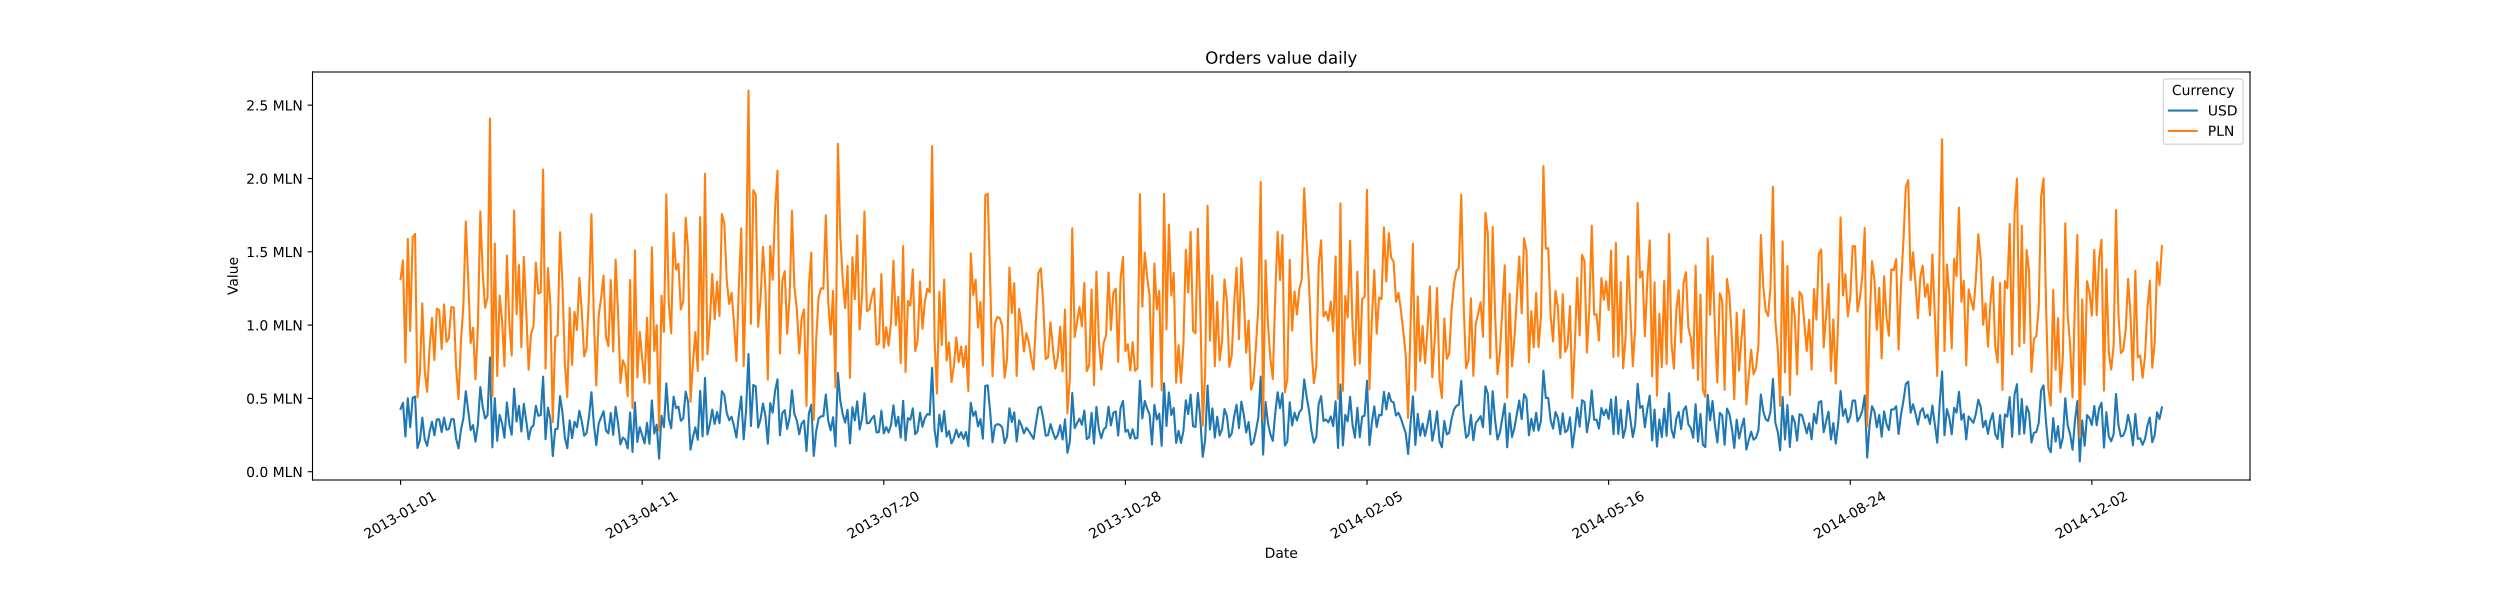 <?xml version="1.0" encoding="utf-8" standalone="no"?>
<!DOCTYPE svg PUBLIC "-//W3C//DTD SVG 1.1//EN"
  "http://www.w3.org/Graphics/SVG/1.1/DTD/svg11.dtd">
<!-- Created with matplotlib (https://matplotlib.org/) -->
<svg height="432pt" version="1.1" viewBox="0 0 1800 432" width="1800pt" xmlns="http://www.w3.org/2000/svg" xmlns:xlink="http://www.w3.org/1999/xlink">
 <defs>
  <style type="text/css">*{stroke-linecap:butt;stroke-linejoin:round;}</style>
 </defs>
 <g id="figure_1">
  <g id="patch_1">
   <path d="M 0 432 
L 1800 432 
L 1800 0 
L 0 0 
z
" style="fill:#ffffff;"/>
  </g>
  <g id="axes_1">
   <g id="patch_2">
    <path d="M 225 345.6 
L 1620 345.6 
L 1620 51.84 
L 225 51.84 
z
" style="fill:#ffffff;"/>
   </g>
   <g id="matplotlib.axis_1">
    <g id="xtick_1">
     <g id="line2d_1">
      <defs>
       <path d="M 0 0 
L 0 3.5 
" id="m20ec6c3c19" style="stroke:#000000;stroke-width:0.8;"/>
      </defs>
      <g>
       <use style="stroke:#000000;stroke-width:0.8;" x="288.409" xlink:href="#m20ec6c3c19" y="345.6"/>
      </g>
     </g>
     <g id="text_1">
      <!-- 2013-01-01 -->
      <g transform="translate(264.624 388.238)rotate(-30)scale(0.1 -0.1)">
       <defs>
        <path d="M 19.188 8.297 
L 53.609 8.297 
L 53.609 0 
L 7.328 0 
L 7.328 8.297 
Q 12.938 14.109 22.625 23.891 
Q 32.328 33.688 34.812 36.531 
Q 39.547 41.844 41.422 45.531 
Q 43.312 49.219 43.312 52.781 
Q 43.312 58.594 39.234 62.25 
Q 35.156 65.922 28.609 65.922 
Q 23.969 65.922 18.812 64.312 
Q 13.672 62.703 7.812 59.422 
L 7.812 69.391 
Q 13.766 71.781 18.938 73 
Q 24.125 74.219 28.422 74.219 
Q 39.75 74.219 46.484 68.547 
Q 53.219 62.891 53.219 53.422 
Q 53.219 48.922 51.531 44.891 
Q 49.859 40.875 45.406 35.406 
Q 44.188 33.984 37.641 27.219 
Q 31.109 20.453 19.188 8.297 
z
" id="DejaVuSans-50"/>
        <path d="M 31.781 66.406 
Q 24.172 66.406 20.328 58.906 
Q 16.5 51.422 16.5 36.375 
Q 16.5 21.391 20.328 13.891 
Q 24.172 6.391 31.781 6.391 
Q 39.453 6.391 43.281 13.891 
Q 47.125 21.391 47.125 36.375 
Q 47.125 51.422 43.281 58.906 
Q 39.453 66.406 31.781 66.406 
z
M 31.781 74.219 
Q 44.047 74.219 50.516 64.516 
Q 56.984 54.828 56.984 36.375 
Q 56.984 17.969 50.516 8.266 
Q 44.047 -1.422 31.781 -1.422 
Q 19.531 -1.422 13.062 8.266 
Q 6.594 17.969 6.594 36.375 
Q 6.594 54.828 13.062 64.516 
Q 19.531 74.219 31.781 74.219 
z
" id="DejaVuSans-48"/>
        <path d="M 12.406 8.297 
L 28.516 8.297 
L 28.516 63.922 
L 10.984 60.406 
L 10.984 69.391 
L 28.422 72.906 
L 38.281 72.906 
L 38.281 8.297 
L 54.391 8.297 
L 54.391 0 
L 12.406 0 
z
" id="DejaVuSans-49"/>
        <path d="M 40.578 39.312 
Q 47.656 37.797 51.625 33 
Q 55.609 28.219 55.609 21.188 
Q 55.609 10.406 48.188 4.484 
Q 40.766 -1.422 27.094 -1.422 
Q 22.516 -1.422 17.656 -0.516 
Q 12.797 0.391 7.625 2.203 
L 7.625 11.719 
Q 11.719 9.328 16.594 8.109 
Q 21.484 6.891 26.812 6.891 
Q 36.078 6.891 40.938 10.547 
Q 45.797 14.203 45.797 21.188 
Q 45.797 27.641 41.281 31.266 
Q 36.766 34.906 28.719 34.906 
L 20.219 34.906 
L 20.219 43.016 
L 29.109 43.016 
Q 36.375 43.016 40.234 45.922 
Q 44.094 48.828 44.094 54.297 
Q 44.094 59.906 40.109 62.906 
Q 36.141 65.922 28.719 65.922 
Q 24.656 65.922 20.016 65.031 
Q 15.375 64.156 9.812 62.312 
L 9.812 71.094 
Q 15.438 72.656 20.344 73.438 
Q 25.25 74.219 29.594 74.219 
Q 40.828 74.219 47.359 69.109 
Q 53.906 64.016 53.906 55.328 
Q 53.906 49.266 50.438 45.094 
Q 46.969 40.922 40.578 39.312 
z
" id="DejaVuSans-51"/>
        <path d="M 4.891 31.391 
L 31.203 31.391 
L 31.203 23.391 
L 4.891 23.391 
z
" id="DejaVuSans-45"/>
       </defs>
       <use xlink:href="#DejaVuSans-50"/>
       <use x="63.623" xlink:href="#DejaVuSans-48"/>
       <use x="127.246" xlink:href="#DejaVuSans-49"/>
       <use x="190.869" xlink:href="#DejaVuSans-51"/>
       <use x="254.492" xlink:href="#DejaVuSans-45"/>
       <use x="290.576" xlink:href="#DejaVuSans-48"/>
       <use x="354.199" xlink:href="#DejaVuSans-49"/>
       <use x="417.822" xlink:href="#DejaVuSans-45"/>
       <use x="453.906" xlink:href="#DejaVuSans-48"/>
       <use x="517.529" xlink:href="#DejaVuSans-49"/>
      </g>
     </g>
    </g>
    <g id="xtick_2">
     <g id="line2d_2">
      <g>
       <use style="stroke:#000000;stroke-width:0.8;" x="462.371" xlink:href="#m20ec6c3c19" y="345.6"/>
      </g>
     </g>
     <g id="text_2">
      <!-- 2013-04-11 -->
      <g transform="translate(438.586 388.238)rotate(-30)scale(0.1 -0.1)">
       <defs>
        <path d="M 37.797 64.312 
L 12.891 25.391 
L 37.797 25.391 
z
M 35.203 72.906 
L 47.609 72.906 
L 47.609 25.391 
L 58.016 25.391 
L 58.016 17.188 
L 47.609 17.188 
L 47.609 0 
L 37.797 0 
L 37.797 17.188 
L 4.891 17.188 
L 4.891 26.703 
z
" id="DejaVuSans-52"/>
       </defs>
       <use xlink:href="#DejaVuSans-50"/>
       <use x="63.623" xlink:href="#DejaVuSans-48"/>
       <use x="127.246" xlink:href="#DejaVuSans-49"/>
       <use x="190.869" xlink:href="#DejaVuSans-51"/>
       <use x="254.492" xlink:href="#DejaVuSans-45"/>
       <use x="290.576" xlink:href="#DejaVuSans-48"/>
       <use x="354.199" xlink:href="#DejaVuSans-52"/>
       <use x="417.822" xlink:href="#DejaVuSans-45"/>
       <use x="453.906" xlink:href="#DejaVuSans-49"/>
       <use x="517.529" xlink:href="#DejaVuSans-49"/>
      </g>
     </g>
    </g>
    <g id="xtick_3">
     <g id="line2d_3">
      <g>
       <use style="stroke:#000000;stroke-width:0.8;" x="636.333" xlink:href="#m20ec6c3c19" y="345.6"/>
      </g>
     </g>
     <g id="text_3">
      <!-- 2013-07-20 -->
      <g transform="translate(612.548 388.238)rotate(-30)scale(0.1 -0.1)">
       <defs>
        <path d="M 8.203 72.906 
L 55.078 72.906 
L 55.078 68.703 
L 28.609 0 
L 18.312 0 
L 43.219 64.594 
L 8.203 64.594 
z
" id="DejaVuSans-55"/>
       </defs>
       <use xlink:href="#DejaVuSans-50"/>
       <use x="63.623" xlink:href="#DejaVuSans-48"/>
       <use x="127.246" xlink:href="#DejaVuSans-49"/>
       <use x="190.869" xlink:href="#DejaVuSans-51"/>
       <use x="254.492" xlink:href="#DejaVuSans-45"/>
       <use x="290.576" xlink:href="#DejaVuSans-48"/>
       <use x="354.199" xlink:href="#DejaVuSans-55"/>
       <use x="417.822" xlink:href="#DejaVuSans-45"/>
       <use x="453.906" xlink:href="#DejaVuSans-50"/>
       <use x="517.529" xlink:href="#DejaVuSans-48"/>
      </g>
     </g>
    </g>
    <g id="xtick_4">
     <g id="line2d_4">
      <g>
       <use style="stroke:#000000;stroke-width:0.8;" x="810.295" xlink:href="#m20ec6c3c19" y="345.6"/>
      </g>
     </g>
     <g id="text_4">
      <!-- 2013-10-28 -->
      <g transform="translate(786.509 388.238)rotate(-30)scale(0.1 -0.1)">
       <defs>
        <path d="M 31.781 34.625 
Q 24.75 34.625 20.719 30.859 
Q 16.703 27.094 16.703 20.516 
Q 16.703 13.922 20.719 10.156 
Q 24.75 6.391 31.781 6.391 
Q 38.812 6.391 42.859 10.172 
Q 46.922 13.969 46.922 20.516 
Q 46.922 27.094 42.891 30.859 
Q 38.875 34.625 31.781 34.625 
z
M 21.922 38.812 
Q 15.578 40.375 12.031 44.719 
Q 8.5 49.078 8.5 55.328 
Q 8.5 64.062 14.719 69.141 
Q 20.953 74.219 31.781 74.219 
Q 42.672 74.219 48.875 69.141 
Q 55.078 64.062 55.078 55.328 
Q 55.078 49.078 51.531 44.719 
Q 48 40.375 41.703 38.812 
Q 48.828 37.156 52.797 32.312 
Q 56.781 27.484 56.781 20.516 
Q 56.781 9.906 50.312 4.234 
Q 43.844 -1.422 31.781 -1.422 
Q 19.734 -1.422 13.25 4.234 
Q 6.781 9.906 6.781 20.516 
Q 6.781 27.484 10.781 32.312 
Q 14.797 37.156 21.922 38.812 
z
M 18.312 54.391 
Q 18.312 48.734 21.844 45.562 
Q 25.391 42.391 31.781 42.391 
Q 38.141 42.391 41.719 45.562 
Q 45.312 48.734 45.312 54.391 
Q 45.312 60.062 41.719 63.234 
Q 38.141 66.406 31.781 66.406 
Q 25.391 66.406 21.844 63.234 
Q 18.312 60.062 18.312 54.391 
z
" id="DejaVuSans-56"/>
       </defs>
       <use xlink:href="#DejaVuSans-50"/>
       <use x="63.623" xlink:href="#DejaVuSans-48"/>
       <use x="127.246" xlink:href="#DejaVuSans-49"/>
       <use x="190.869" xlink:href="#DejaVuSans-51"/>
       <use x="254.492" xlink:href="#DejaVuSans-45"/>
       <use x="290.576" xlink:href="#DejaVuSans-49"/>
       <use x="354.199" xlink:href="#DejaVuSans-48"/>
       <use x="417.822" xlink:href="#DejaVuSans-45"/>
       <use x="453.906" xlink:href="#DejaVuSans-50"/>
       <use x="517.529" xlink:href="#DejaVuSans-56"/>
      </g>
     </g>
    </g>
    <g id="xtick_5">
     <g id="line2d_5">
      <g>
       <use style="stroke:#000000;stroke-width:0.8;" x="984.256" xlink:href="#m20ec6c3c19" y="345.6"/>
      </g>
     </g>
     <g id="text_5">
      <!-- 2014-02-05 -->
      <g transform="translate(960.471 388.238)rotate(-30)scale(0.1 -0.1)">
       <defs>
        <path d="M 10.797 72.906 
L 49.516 72.906 
L 49.516 64.594 
L 19.828 64.594 
L 19.828 46.734 
Q 21.969 47.469 24.109 47.828 
Q 26.266 48.188 28.422 48.188 
Q 40.625 48.188 47.75 41.5 
Q 54.891 34.812 54.891 23.391 
Q 54.891 11.625 47.562 5.094 
Q 40.234 -1.422 26.906 -1.422 
Q 22.312 -1.422 17.547 -0.641 
Q 12.797 0.141 7.719 1.703 
L 7.719 11.625 
Q 12.109 9.234 16.797 8.062 
Q 21.484 6.891 26.703 6.891 
Q 35.156 6.891 40.078 11.328 
Q 45.016 15.766 45.016 23.391 
Q 45.016 31 40.078 35.438 
Q 35.156 39.891 26.703 39.891 
Q 22.75 39.891 18.812 39.016 
Q 14.891 38.141 10.797 36.281 
z
" id="DejaVuSans-53"/>
       </defs>
       <use xlink:href="#DejaVuSans-50"/>
       <use x="63.623" xlink:href="#DejaVuSans-48"/>
       <use x="127.246" xlink:href="#DejaVuSans-49"/>
       <use x="190.869" xlink:href="#DejaVuSans-52"/>
       <use x="254.492" xlink:href="#DejaVuSans-45"/>
       <use x="290.576" xlink:href="#DejaVuSans-48"/>
       <use x="354.199" xlink:href="#DejaVuSans-50"/>
       <use x="417.822" xlink:href="#DejaVuSans-45"/>
       <use x="453.906" xlink:href="#DejaVuSans-48"/>
       <use x="517.529" xlink:href="#DejaVuSans-53"/>
      </g>
     </g>
    </g>
    <g id="xtick_6">
     <g id="line2d_6">
      <g>
       <use style="stroke:#000000;stroke-width:0.8;" x="1158.218" xlink:href="#m20ec6c3c19" y="345.6"/>
      </g>
     </g>
     <g id="text_6">
      <!-- 2014-05-16 -->
      <g transform="translate(1134.433 388.238)rotate(-30)scale(0.1 -0.1)">
       <defs>
        <path d="M 33.016 40.375 
Q 26.375 40.375 22.484 35.828 
Q 18.609 31.297 18.609 23.391 
Q 18.609 15.531 22.484 10.953 
Q 26.375 6.391 33.016 6.391 
Q 39.656 6.391 43.531 10.953 
Q 47.406 15.531 47.406 23.391 
Q 47.406 31.297 43.531 35.828 
Q 39.656 40.375 33.016 40.375 
z
M 52.594 71.297 
L 52.594 62.312 
Q 48.875 64.062 45.094 64.984 
Q 41.312 65.922 37.594 65.922 
Q 27.828 65.922 22.672 59.328 
Q 17.531 52.734 16.797 39.406 
Q 19.672 43.656 24.016 45.922 
Q 28.375 48.188 33.594 48.188 
Q 44.578 48.188 50.953 41.516 
Q 57.328 34.859 57.328 23.391 
Q 57.328 12.156 50.688 5.359 
Q 44.047 -1.422 33.016 -1.422 
Q 20.359 -1.422 13.672 8.266 
Q 6.984 17.969 6.984 36.375 
Q 6.984 53.656 15.188 63.938 
Q 23.391 74.219 37.203 74.219 
Q 40.922 74.219 44.703 73.484 
Q 48.484 72.75 52.594 71.297 
z
" id="DejaVuSans-54"/>
       </defs>
       <use xlink:href="#DejaVuSans-50"/>
       <use x="63.623" xlink:href="#DejaVuSans-48"/>
       <use x="127.246" xlink:href="#DejaVuSans-49"/>
       <use x="190.869" xlink:href="#DejaVuSans-52"/>
       <use x="254.492" xlink:href="#DejaVuSans-45"/>
       <use x="290.576" xlink:href="#DejaVuSans-48"/>
       <use x="354.199" xlink:href="#DejaVuSans-53"/>
       <use x="417.822" xlink:href="#DejaVuSans-45"/>
       <use x="453.906" xlink:href="#DejaVuSans-49"/>
       <use x="517.529" xlink:href="#DejaVuSans-54"/>
      </g>
     </g>
    </g>
    <g id="xtick_7">
     <g id="line2d_7">
      <g>
       <use style="stroke:#000000;stroke-width:0.8;" x="1332.18" xlink:href="#m20ec6c3c19" y="345.6"/>
      </g>
     </g>
     <g id="text_7">
      <!-- 2014-08-24 -->
      <g transform="translate(1308.395 388.238)rotate(-30)scale(0.1 -0.1)">
       <use xlink:href="#DejaVuSans-50"/>
       <use x="63.623" xlink:href="#DejaVuSans-48"/>
       <use x="127.246" xlink:href="#DejaVuSans-49"/>
       <use x="190.869" xlink:href="#DejaVuSans-52"/>
       <use x="254.492" xlink:href="#DejaVuSans-45"/>
       <use x="290.576" xlink:href="#DejaVuSans-48"/>
       <use x="354.199" xlink:href="#DejaVuSans-56"/>
       <use x="417.822" xlink:href="#DejaVuSans-45"/>
       <use x="453.906" xlink:href="#DejaVuSans-50"/>
       <use x="517.529" xlink:href="#DejaVuSans-52"/>
      </g>
     </g>
    </g>
    <g id="xtick_8">
     <g id="line2d_8">
      <g>
       <use style="stroke:#000000;stroke-width:0.8;" x="1506.142" xlink:href="#m20ec6c3c19" y="345.6"/>
      </g>
     </g>
     <g id="text_8">
      <!-- 2014-12-02 -->
      <g transform="translate(1482.357 388.238)rotate(-30)scale(0.1 -0.1)">
       <use xlink:href="#DejaVuSans-50"/>
       <use x="63.623" xlink:href="#DejaVuSans-48"/>
       <use x="127.246" xlink:href="#DejaVuSans-49"/>
       <use x="190.869" xlink:href="#DejaVuSans-52"/>
       <use x="254.492" xlink:href="#DejaVuSans-45"/>
       <use x="290.576" xlink:href="#DejaVuSans-49"/>
       <use x="354.199" xlink:href="#DejaVuSans-50"/>
       <use x="417.822" xlink:href="#DejaVuSans-45"/>
       <use x="453.906" xlink:href="#DejaVuSans-48"/>
       <use x="517.529" xlink:href="#DejaVuSans-50"/>
      </g>
     </g>
    </g>
    <g id="text_9">
     <!-- Date -->
     <g transform="translate(910.549 401.638)scale(0.1 -0.1)">
      <defs>
       <path d="M 19.672 64.797 
L 19.672 8.109 
L 31.594 8.109 
Q 46.688 8.109 53.688 14.938 
Q 60.688 21.781 60.688 36.531 
Q 60.688 51.172 53.688 57.984 
Q 46.688 64.797 31.594 64.797 
z
M 9.812 72.906 
L 30.078 72.906 
Q 51.266 72.906 61.172 64.094 
Q 71.094 55.281 71.094 36.531 
Q 71.094 17.672 61.125 8.828 
Q 51.172 0 30.078 0 
L 9.812 0 
z
" id="DejaVuSans-68"/>
       <path d="M 34.281 27.484 
Q 23.391 27.484 19.188 25 
Q 14.984 22.516 14.984 16.5 
Q 14.984 11.719 18.141 8.906 
Q 21.297 6.109 26.703 6.109 
Q 34.188 6.109 38.703 11.406 
Q 43.219 16.703 43.219 25.484 
L 43.219 27.484 
z
M 52.203 31.203 
L 52.203 0 
L 43.219 0 
L 43.219 8.297 
Q 40.141 3.328 35.547 0.953 
Q 30.953 -1.422 24.312 -1.422 
Q 15.922 -1.422 10.953 3.297 
Q 6 8.016 6 15.922 
Q 6 25.141 12.172 29.828 
Q 18.359 34.516 30.609 34.516 
L 43.219 34.516 
L 43.219 35.406 
Q 43.219 41.609 39.141 45 
Q 35.062 48.391 27.688 48.391 
Q 23 48.391 18.547 47.266 
Q 14.109 46.141 10.016 43.891 
L 10.016 52.203 
Q 14.938 54.109 19.578 55.047 
Q 24.219 56 28.609 56 
Q 40.484 56 46.344 49.844 
Q 52.203 43.703 52.203 31.203 
z
" id="DejaVuSans-97"/>
       <path d="M 18.312 70.219 
L 18.312 54.688 
L 36.812 54.688 
L 36.812 47.703 
L 18.312 47.703 
L 18.312 18.016 
Q 18.312 11.328 20.141 9.422 
Q 21.969 7.516 27.594 7.516 
L 36.812 7.516 
L 36.812 0 
L 27.594 0 
Q 17.188 0 13.234 3.875 
Q 9.281 7.766 9.281 18.016 
L 9.281 47.703 
L 2.688 47.703 
L 2.688 54.688 
L 9.281 54.688 
L 9.281 70.219 
z
" id="DejaVuSans-116"/>
       <path d="M 56.203 29.594 
L 56.203 25.203 
L 14.891 25.203 
Q 15.484 15.922 20.484 11.062 
Q 25.484 6.203 34.422 6.203 
Q 39.594 6.203 44.453 7.469 
Q 49.312 8.734 54.109 11.281 
L 54.109 2.781 
Q 49.266 0.734 44.188 -0.344 
Q 39.109 -1.422 33.891 -1.422 
Q 20.797 -1.422 13.156 6.188 
Q 5.516 13.812 5.516 26.812 
Q 5.516 40.234 12.766 48.109 
Q 20.016 56 32.328 56 
Q 43.359 56 49.781 48.891 
Q 56.203 41.797 56.203 29.594 
z
M 47.219 32.234 
Q 47.125 39.594 43.094 43.984 
Q 39.062 48.391 32.422 48.391 
Q 24.906 48.391 20.391 44.141 
Q 15.875 39.891 15.188 32.172 
z
" id="DejaVuSans-101"/>
      </defs>
      <use xlink:href="#DejaVuSans-68"/>
      <use x="77.002" xlink:href="#DejaVuSans-97"/>
      <use x="138.281" xlink:href="#DejaVuSans-116"/>
      <use x="177.49" xlink:href="#DejaVuSans-101"/>
     </g>
    </g>
   </g>
   <g id="matplotlib.axis_2">
    <g id="ytick_1">
     <g id="line2d_9">
      <defs>
       <path d="M 0 0 
L -3.5 0 
" id="m1e691fb195" style="stroke:#000000;stroke-width:0.8;"/>
      </defs>
      <g>
       <use style="stroke:#000000;stroke-width:0.8;" x="225" xlink:href="#m1e691fb195" y="339.646"/>
      </g>
     </g>
     <g id="text_10">
      <!-- 0.0 MLN -->
      <g transform="translate(177.238 343.445)scale(0.1 -0.1)">
       <defs>
        <path d="M 10.688 12.406 
L 21 12.406 
L 21 0 
L 10.688 0 
z
" id="DejaVuSans-46"/>
        <path id="DejaVuSans-32"/>
        <path d="M 9.812 72.906 
L 24.516 72.906 
L 43.109 23.297 
L 61.812 72.906 
L 76.516 72.906 
L 76.516 0 
L 66.891 0 
L 66.891 64.016 
L 48.094 14.016 
L 38.188 14.016 
L 19.391 64.016 
L 19.391 0 
L 9.812 0 
z
" id="DejaVuSans-77"/>
        <path d="M 9.812 72.906 
L 19.672 72.906 
L 19.672 8.297 
L 55.172 8.297 
L 55.172 0 
L 9.812 0 
z
" id="DejaVuSans-76"/>
        <path d="M 9.812 72.906 
L 23.094 72.906 
L 55.422 11.922 
L 55.422 72.906 
L 64.984 72.906 
L 64.984 0 
L 51.703 0 
L 19.391 60.984 
L 19.391 0 
L 9.812 0 
z
" id="DejaVuSans-78"/>
       </defs>
       <use xlink:href="#DejaVuSans-48"/>
       <use x="63.623" xlink:href="#DejaVuSans-46"/>
       <use x="95.41" xlink:href="#DejaVuSans-48"/>
       <use x="159.033" xlink:href="#DejaVuSans-32"/>
       <use x="190.82" xlink:href="#DejaVuSans-77"/>
       <use x="277.1" xlink:href="#DejaVuSans-76"/>
       <use x="332.812" xlink:href="#DejaVuSans-78"/>
      </g>
     </g>
    </g>
    <g id="ytick_2">
     <g id="line2d_10">
      <g>
       <use style="stroke:#000000;stroke-width:0.8;" x="225" xlink:href="#m1e691fb195" y="286.862"/>
      </g>
     </g>
     <g id="text_11">
      <!-- 0.5 MLN -->
      <g transform="translate(177.238 290.661)scale(0.1 -0.1)">
       <use xlink:href="#DejaVuSans-48"/>
       <use x="63.623" xlink:href="#DejaVuSans-46"/>
       <use x="95.41" xlink:href="#DejaVuSans-53"/>
       <use x="159.033" xlink:href="#DejaVuSans-32"/>
       <use x="190.82" xlink:href="#DejaVuSans-77"/>
       <use x="277.1" xlink:href="#DejaVuSans-76"/>
       <use x="332.812" xlink:href="#DejaVuSans-78"/>
      </g>
     </g>
    </g>
    <g id="ytick_3">
     <g id="line2d_11">
      <g>
       <use style="stroke:#000000;stroke-width:0.8;" x="225" xlink:href="#m1e691fb195" y="234.079"/>
      </g>
     </g>
     <g id="text_12">
      <!-- 1.0 MLN -->
      <g transform="translate(177.238 237.878)scale(0.1 -0.1)">
       <use xlink:href="#DejaVuSans-49"/>
       <use x="63.623" xlink:href="#DejaVuSans-46"/>
       <use x="95.41" xlink:href="#DejaVuSans-48"/>
       <use x="159.033" xlink:href="#DejaVuSans-32"/>
       <use x="190.82" xlink:href="#DejaVuSans-77"/>
       <use x="277.1" xlink:href="#DejaVuSans-76"/>
       <use x="332.812" xlink:href="#DejaVuSans-78"/>
      </g>
     </g>
    </g>
    <g id="ytick_4">
     <g id="line2d_12">
      <g>
       <use style="stroke:#000000;stroke-width:0.8;" x="225" xlink:href="#m1e691fb195" y="181.295"/>
      </g>
     </g>
     <g id="text_13">
      <!-- 1.5 MLN -->
      <g transform="translate(177.238 185.095)scale(0.1 -0.1)">
       <use xlink:href="#DejaVuSans-49"/>
       <use x="63.623" xlink:href="#DejaVuSans-46"/>
       <use x="95.41" xlink:href="#DejaVuSans-53"/>
       <use x="159.033" xlink:href="#DejaVuSans-32"/>
       <use x="190.82" xlink:href="#DejaVuSans-77"/>
       <use x="277.1" xlink:href="#DejaVuSans-76"/>
       <use x="332.812" xlink:href="#DejaVuSans-78"/>
      </g>
     </g>
    </g>
    <g id="ytick_5">
     <g id="line2d_13">
      <g>
       <use style="stroke:#000000;stroke-width:0.8;" x="225" xlink:href="#m1e691fb195" y="128.512"/>
      </g>
     </g>
     <g id="text_14">
      <!-- 2.0 MLN -->
      <g transform="translate(177.238 132.311)scale(0.1 -0.1)">
       <use xlink:href="#DejaVuSans-50"/>
       <use x="63.623" xlink:href="#DejaVuSans-46"/>
       <use x="95.41" xlink:href="#DejaVuSans-48"/>
       <use x="159.033" xlink:href="#DejaVuSans-32"/>
       <use x="190.82" xlink:href="#DejaVuSans-77"/>
       <use x="277.1" xlink:href="#DejaVuSans-76"/>
       <use x="332.812" xlink:href="#DejaVuSans-78"/>
      </g>
     </g>
    </g>
    <g id="ytick_6">
     <g id="line2d_14">
      <g>
       <use style="stroke:#000000;stroke-width:0.8;" x="225" xlink:href="#m1e691fb195" y="75.728"/>
      </g>
     </g>
     <g id="text_15">
      <!-- 2.5 MLN -->
      <g transform="translate(177.238 79.528)scale(0.1 -0.1)">
       <use xlink:href="#DejaVuSans-50"/>
       <use x="63.623" xlink:href="#DejaVuSans-46"/>
       <use x="95.41" xlink:href="#DejaVuSans-53"/>
       <use x="159.033" xlink:href="#DejaVuSans-32"/>
       <use x="190.82" xlink:href="#DejaVuSans-77"/>
       <use x="277.1" xlink:href="#DejaVuSans-76"/>
       <use x="332.812" xlink:href="#DejaVuSans-78"/>
      </g>
     </g>
    </g>
    <g id="text_16">
     <!-- Value -->
     <g transform="translate(171.158 212.451)rotate(-90)scale(0.1 -0.1)">
      <defs>
       <path d="M 28.609 0 
L 0.781 72.906 
L 11.078 72.906 
L 34.188 11.531 
L 57.328 72.906 
L 67.578 72.906 
L 39.797 0 
z
" id="DejaVuSans-86"/>
       <path d="M 9.422 75.984 
L 18.406 75.984 
L 18.406 0 
L 9.422 0 
z
" id="DejaVuSans-108"/>
       <path d="M 8.5 21.578 
L 8.5 54.688 
L 17.484 54.688 
L 17.484 21.922 
Q 17.484 14.156 20.5 10.266 
Q 23.531 6.391 29.594 6.391 
Q 36.859 6.391 41.078 11.031 
Q 45.312 15.672 45.312 23.688 
L 45.312 54.688 
L 54.297 54.688 
L 54.297 0 
L 45.312 0 
L 45.312 8.406 
Q 42.047 3.422 37.719 1 
Q 33.406 -1.422 27.688 -1.422 
Q 18.266 -1.422 13.375 4.438 
Q 8.5 10.297 8.5 21.578 
z
M 31.109 56 
z
" id="DejaVuSans-117"/>
      </defs>
      <use xlink:href="#DejaVuSans-86"/>
      <use x="60.658" xlink:href="#DejaVuSans-97"/>
      <use x="121.938" xlink:href="#DejaVuSans-108"/>
      <use x="149.721" xlink:href="#DejaVuSans-117"/>
      <use x="213.1" xlink:href="#DejaVuSans-101"/>
     </g>
    </g>
   </g>
   <g id="line2d_15">
    <path clip-path="url(#p7b99672e79)" d="M 288.409 294.423 
L 290.149 290.025 
L 291.888 314.277 
L 293.628 286.762 
L 295.368 307.677 
L 297.107 286.387 
L 298.847 285.511 
L 300.586 322.608 
L 302.326 317.034 
L 304.066 300.698 
L 305.805 316.289 
L 307.545 321.027 
L 309.285 310.893 
L 311.024 303.722 
L 312.764 313.471 
L 314.503 301.904 
L 316.243 301.968 
L 317.983 311.094 
L 319.722 300.687 
L 321.462 309.422 
L 323.201 308.918 
L 324.941 301.819 
L 326.681 301.768 
L 328.42 315.897 
L 330.16 322.857 
L 331.9 309.478 
L 333.639 301.119 
L 335.379 281.676 
L 338.858 309.732 
L 340.598 306.056 
L 342.337 317.994 
L 344.077 305.789 
L 345.816 278.687 
L 347.556 292.914 
L 349.296 301.33 
L 351.035 298.913 
L 352.775 257.31 
L 354.515 322.162 
L 356.254 286.716 
L 357.994 317.461 
L 359.733 298.719 
L 361.473 304.685 
L 363.213 315.172 
L 364.952 289.773 
L 366.692 305.205 
L 368.432 313.009 
L 370.171 279.777 
L 371.911 303.541 
L 373.65 292.187 
L 375.39 310.715 
L 377.13 290.749 
L 378.869 302.733 
L 380.609 316.269 
L 382.348 308.061 
L 384.088 306.356 
L 385.828 292.188 
L 387.567 299.352 
L 389.307 298.896 
L 391.047 271.158 
L 392.786 316.276 
L 394.526 293.502 
L 396.265 301.887 
L 398.005 328.352 
L 399.745 309.073 
L 401.484 308.711 
L 403.224 285.233 
L 404.964 297.01 
L 406.703 315.121 
L 408.443 322.746 
L 410.182 302.66 
L 411.922 315.517 
L 413.662 303.677 
L 415.401 307.599 
L 417.141 295.815 
L 418.88 303.526 
L 420.62 313.719 
L 422.36 311.8 
L 424.099 299.936 
L 425.839 282.394 
L 427.579 305.623 
L 429.318 320.472 
L 431.058 304.909 
L 434.537 296.08 
L 436.277 309.796 
L 438.016 312.047 
L 439.756 297.286 
L 441.496 313.098 
L 443.235 292.81 
L 444.975 304.431 
L 446.714 319.99 
L 448.454 315.093 
L 450.194 316.508 
L 451.933 322.853 
L 453.673 296.974 
L 455.412 325.469 
L 457.152 289.695 
L 458.892 318.214 
L 460.631 307.585 
L 464.111 319.279 
L 465.85 304.453 
L 467.59 319.544 
L 469.329 288.34 
L 471.069 312.083 
L 472.809 305.772 
L 474.548 330.252 
L 476.288 299.315 
L 478.027 307.582 
L 479.767 276.088 
L 481.507 300.951 
L 483.246 308.306 
L 484.986 285.626 
L 486.726 293.862 
L 488.465 292.762 
L 490.205 303.034 
L 491.944 301.178 
L 493.684 281.957 
L 495.424 289.447 
L 497.163 323.748 
L 498.903 314.969 
L 500.643 307.714 
L 502.382 316.612 
L 504.122 281.436 
L 505.861 314.191 
L 507.601 272.108 
L 509.341 312.876 
L 511.08 305.466 
L 512.82 294.937 
L 514.559 305.215 
L 516.299 296.681 
L 518.039 304.676 
L 519.778 281.641 
L 521.518 284.446 
L 523.258 297.22 
L 524.997 302.522 
L 526.737 300.045 
L 528.476 306.775 
L 530.216 315.043 
L 531.956 298.823 
L 533.695 285.418 
L 535.435 316.308 
L 537.175 295.671 
L 538.914 254.938 
L 540.654 306.784 
L 542.393 277.118 
L 544.133 278.236 
L 545.873 307.836 
L 547.612 301.634 
L 549.352 290.49 
L 551.091 299.355 
L 552.831 319.514 
L 554.571 290.186 
L 556.31 297.152 
L 558.05 281.392 
L 559.79 273.121 
L 561.529 313.479 
L 563.269 297.434 
L 565.008 295.267 
L 566.748 308.801 
L 568.488 300.969 
L 570.227 280.983 
L 571.967 298.111 
L 573.707 302.628 
L 575.446 312.714 
L 577.186 304.836 
L 578.925 302.819 
L 580.665 324.709 
L 582.405 297.65 
L 584.144 291.38 
L 585.884 328.266 
L 587.623 310.636 
L 589.363 301.396 
L 591.103 299.769 
L 592.842 299.546 
L 594.582 284.092 
L 596.322 302.869 
L 598.061 309.873 
L 599.801 300.425 
L 601.54 321.366 
L 603.28 268.545 
L 605.02 288.574 
L 606.759 298.226 
L 608.499 304.209 
L 610.238 295.038 
L 611.978 319.278 
L 613.718 293.19 
L 615.457 302.687 
L 617.197 288.963 
L 618.937 309.251 
L 620.676 301.422 
L 622.416 283.217 
L 624.155 304.826 
L 625.895 304.447 
L 627.635 301.417 
L 629.374 299.344 
L 631.114 311.421 
L 632.854 311.055 
L 634.593 295.644 
L 636.333 312.028 
L 638.072 307.502 
L 639.812 311.389 
L 641.552 305.951 
L 643.291 291.829 
L 645.031 306.81 
L 646.77 300.07 
L 648.51 315.086 
L 650.25 288.586 
L 651.989 317.096 
L 653.729 300.973 
L 655.469 302.225 
L 657.208 294.042 
L 658.948 312.677 
L 660.687 310.411 
L 662.427 297.132 
L 664.167 307.242 
L 665.906 301.01 
L 667.646 298.111 
L 669.386 298.647 
L 671.125 264.876 
L 672.865 309.138 
L 674.604 321.672 
L 676.344 298.517 
L 678.084 310.691 
L 679.823 295.938 
L 681.563 314.349 
L 683.302 310.262 
L 685.042 319.233 
L 686.782 315.694 
L 688.521 309.304 
L 690.261 314.788 
L 692.001 311.198 
L 693.74 315.938 
L 695.48 311.061 
L 697.219 321.299 
L 698.959 289.996 
L 700.699 299.448 
L 702.438 296.219 
L 704.178 307.064 
L 705.918 301.768 
L 707.657 315.84 
L 709.397 277.856 
L 711.136 277.488 
L 712.876 296.155 
L 714.616 318.43 
L 716.355 306.636 
L 718.095 305.336 
L 719.834 305.834 
L 721.574 307.578 
L 723.314 318.964 
L 725.053 314.539 
L 726.793 293.975 
L 728.533 303.887 
L 730.272 296.92 
L 732.012 317.881 
L 733.751 302.626 
L 735.491 306.27 
L 737.231 312.077 
L 738.97 308.02 
L 740.71 310.238 
L 744.189 316.05 
L 745.929 304.425 
L 747.668 293.714 
L 749.408 292.803 
L 751.148 301.258 
L 752.887 313.68 
L 754.627 313.312 
L 756.366 305.345 
L 758.106 311.253 
L 759.846 315.974 
L 761.585 313.221 
L 763.325 306.133 
L 765.065 316.486 
L 766.804 301.924 
L 768.544 326.035 
L 770.283 318.034 
L 772.023 282.939 
L 773.763 308.321 
L 775.502 304.718 
L 777.242 301.421 
L 778.981 305.9 
L 780.721 295.578 
L 782.461 316.167 
L 784.2 314.897 
L 785.94 297.251 
L 787.68 319.435 
L 789.419 292.975 
L 791.159 308.755 
L 792.898 315.523 
L 794.638 309.229 
L 796.378 307.429 
L 798.117 292.8 
L 799.857 306.268 
L 801.597 297.218 
L 803.336 296.174 
L 805.076 313.551 
L 806.815 293.695 
L 808.555 288.67 
L 810.295 310.942 
L 812.034 309.487 
L 813.774 315.684 
L 815.513 309.047 
L 817.253 315.811 
L 818.993 315.255 
L 820.732 274.126 
L 822.472 301.29 
L 824.212 288.714 
L 825.951 294.175 
L 827.691 298.56 
L 829.43 319.963 
L 831.17 291.483 
L 832.91 302.075 
L 834.649 297.848 
L 836.389 321.012 
L 838.129 275.868 
L 839.868 306.765 
L 841.608 282.553 
L 843.347 298.904 
L 845.087 293.711 
L 846.827 318.929 
L 848.566 310.188 
L 850.306 318.945 
L 852.045 310.366 
L 853.785 288.222 
L 855.525 298.132 
L 857.264 284.085 
L 859.004 306.923 
L 860.744 307.432 
L 862.483 283 
L 864.223 301.769 
L 865.962 328.903 
L 867.702 316.823 
L 869.442 277.565 
L 871.181 309.194 
L 872.921 294.023 
L 874.66 315.067 
L 876.4 300.034 
L 878.14 313.475 
L 879.879 308.982 
L 881.619 294.503 
L 883.359 299.451 
L 885.098 314.832 
L 886.838 312.152 
L 888.577 299.931 
L 890.317 291.388 
L 892.057 308.299 
L 893.796 289.137 
L 895.536 298.544 
L 897.276 311.404 
L 899.015 303.853 
L 900.755 320.288 
L 902.494 318.324 
L 904.234 310.244 
L 905.974 300.79 
L 907.713 271.09 
L 909.453 327.251 
L 911.192 289.487 
L 912.932 304.591 
L 914.672 312.639 
L 916.411 317.469 
L 918.151 297.772 
L 919.891 282.403 
L 921.63 293.839 
L 923.37 283.078 
L 925.109 320.76 
L 926.849 317.955 
L 928.589 289.616 
L 930.328 306.322 
L 932.068 297.114 
L 933.808 302.769 
L 935.547 296.768 
L 937.287 294.485 
L 939.026 273.176 
L 940.766 285.562 
L 942.506 295.622 
L 944.245 310.142 
L 945.985 318.692 
L 947.724 314.749 
L 949.464 290.787 
L 951.204 285.181 
L 952.943 303.087 
L 954.683 302.008 
L 956.423 304.158 
L 958.162 299.83 
L 959.902 306.768 
L 961.641 288.921 
L 963.381 322.55 
L 965.121 276.748 
L 966.86 320.701 
L 968.6 298.69 
L 970.34 303.379 
L 972.079 285.693 
L 973.819 305.802 
L 975.558 315.128 
L 977.298 293.624 
L 979.038 314.785 
L 980.777 299.984 
L 982.517 299.275 
L 984.256 274.172 
L 985.996 320.51 
L 987.736 304.239 
L 989.475 292.613 
L 991.215 307.422 
L 992.955 298.763 
L 994.694 299.025 
L 996.434 282.081 
L 998.173 294.797 
L 999.913 283.016 
L 1001.653 288.858 
L 1003.392 289.752 
L 1005.132 299.153 
L 1006.871 297.181 
L 1008.611 301.116 
L 1010.351 306.641 
L 1012.09 311.709 
L 1013.83 326.916 
L 1015.57 305.056 
L 1017.309 285.383 
L 1019.049 320.305 
L 1020.788 297.949 
L 1022.528 313.678 
L 1024.268 304.949 
L 1026.007 313.862 
L 1027.747 305.994 
L 1029.487 295.829 
L 1031.226 317.35 
L 1032.966 308.424 
L 1034.705 296.16 
L 1036.445 317.77 
L 1038.185 322.046 
L 1039.924 303.071 
L 1041.664 312.779 
L 1043.403 311.716 
L 1045.143 301.559 
L 1046.883 294.897 
L 1048.622 292.179 
L 1050.362 291.51 
L 1052.102 274.212 
L 1053.841 300.216 
L 1055.581 315.116 
L 1057.32 313.047 
L 1059.06 298.709 
L 1060.8 316.952 
L 1062.539 304.621 
L 1064.279 302.307 
L 1066.019 299.595 
L 1067.758 307.604 
L 1069.498 278.169 
L 1071.237 283.447 
L 1072.977 312.708 
L 1074.717 281.658 
L 1076.456 302.267 
L 1078.196 316.508 
L 1079.935 311.475 
L 1083.415 290.651 
L 1085.154 322.081 
L 1086.894 297.508 
L 1088.634 314.668 
L 1090.373 308.195 
L 1093.852 288.371 
L 1095.592 301.759 
L 1097.332 283.785 
L 1099.071 286.788 
L 1100.811 313.427 
L 1102.551 301.485 
L 1104.29 310.143 
L 1106.03 297.143 
L 1107.769 310.031 
L 1109.509 302.794 
L 1111.249 266.952 
L 1112.988 286.579 
L 1114.728 286.477 
L 1116.467 302.727 
L 1118.207 308.633 
L 1119.947 296.661 
L 1121.686 300.746 
L 1123.426 312.679 
L 1125.166 297.588 
L 1126.905 311.225 
L 1128.645 309.684 
L 1130.384 300.507 
L 1132.124 322.178 
L 1133.864 309.796 
L 1135.603 293.554 
L 1137.343 307.223 
L 1139.082 288.126 
L 1140.822 289.411 
L 1142.562 311.22 
L 1144.301 300.897 
L 1146.041 281.072 
L 1147.781 302.293 
L 1149.52 302.158 
L 1151.26 308.547 
L 1152.999 293.772 
L 1154.739 299.031 
L 1156.479 294.846 
L 1158.218 301.577 
L 1159.958 287.599 
L 1161.698 312.608 
L 1163.437 285.748 
L 1165.177 312.463 
L 1166.916 294.943 
L 1168.656 315.247 
L 1170.396 308.252 
L 1172.135 288.756 
L 1175.614 314.681 
L 1177.354 305.618 
L 1179.094 276.406 
L 1180.833 293.686 
L 1182.573 292.205 
L 1184.313 307.615 
L 1186.052 294.55 
L 1187.792 284.872 
L 1189.531 317.06 
L 1191.271 294.927 
L 1193.011 321.566 
L 1194.75 302.008 
L 1196.49 314.735 
L 1198.23 294.214 
L 1199.969 313.859 
L 1201.709 283.148 
L 1203.448 309.207 
L 1205.188 315.204 
L 1206.928 301.493 
L 1208.667 296.634 
L 1210.407 309.021 
L 1212.146 295.318 
L 1213.886 292.545 
L 1215.626 305.707 
L 1217.365 308.114 
L 1219.105 315.226 
L 1220.845 290.991 
L 1222.584 318.003 
L 1224.324 297.977 
L 1226.063 320.202 
L 1227.803 321.932 
L 1229.543 284.287 
L 1231.282 302.572 
L 1233.022 288.721 
L 1234.762 306.319 
L 1236.501 318.575 
L 1238.241 297.303 
L 1239.98 299.102 
L 1241.72 320.257 
L 1243.46 294.137 
L 1245.199 298.132 
L 1246.939 308.181 
L 1248.678 322.505 
L 1250.418 302.1 
L 1252.158 315.646 
L 1253.897 307.782 
L 1255.637 301.301 
L 1257.377 323.718 
L 1259.116 316.886 
L 1260.856 310.746 
L 1262.595 316.595 
L 1264.335 315.126 
L 1266.075 309.767 
L 1267.814 284.023 
L 1269.554 296.085 
L 1271.293 301.836 
L 1273.033 303.147 
L 1274.773 296.228 
L 1276.512 272.821 
L 1278.252 304.323 
L 1279.992 310.949 
L 1281.731 324.297 
L 1283.471 285.864 
L 1285.21 316.459 
L 1286.95 291.694 
L 1288.69 321.805 
L 1290.429 299.411 
L 1292.169 303.587 
L 1293.909 317.245 
L 1295.648 298.245 
L 1297.388 298.878 
L 1299.127 305.194 
L 1300.867 311.948 
L 1302.607 304.792 
L 1304.346 316.314 
L 1306.086 297.924 
L 1307.825 304.89 
L 1309.565 289.622 
L 1311.305 288.777 
L 1313.044 311.176 
L 1314.784 303.516 
L 1316.524 296.402 
L 1318.263 316.475 
L 1320.003 304.532 
L 1321.742 319.38 
L 1323.482 304.947 
L 1325.222 281.5 
L 1326.961 299.44 
L 1328.701 294.568 
L 1330.441 304.131 
L 1332.18 299.778 
L 1333.92 288.367 
L 1335.659 288.39 
L 1337.399 303.328 
L 1339.139 300.369 
L 1340.878 295.562 
L 1342.618 284.756 
L 1344.357 329.43 
L 1346.097 306.078 
L 1347.837 292.452 
L 1349.576 296.258 
L 1351.316 307.647 
L 1353.056 298.694 
L 1354.795 314.41 
L 1356.535 296.159 
L 1358.274 305.28 
L 1360.014 309.627 
L 1361.754 294.816 
L 1363.493 294.906 
L 1365.233 292.483 
L 1366.973 312.539 
L 1368.712 298.487 
L 1370.452 288.636 
L 1372.191 276.442 
L 1373.931 274.723 
L 1375.671 297.187 
L 1377.41 291.056 
L 1379.15 297.834 
L 1380.889 305.634 
L 1382.629 296.549 
L 1384.369 293.899 
L 1386.108 300.891 
L 1387.848 298.525 
L 1389.588 305.319 
L 1391.327 291.919 
L 1394.806 318.762 
L 1396.546 291.124 
L 1398.286 267.472 
L 1400.025 313.375 
L 1401.765 294.545 
L 1403.504 300.813 
L 1405.244 312.767 
L 1406.984 293.662 
L 1408.723 297.102 
L 1410.463 282.111 
L 1412.203 302.291 
L 1413.942 297.999 
L 1415.682 316.403 
L 1417.421 299.848 
L 1419.161 302.273 
L 1420.901 304.407 
L 1422.64 297.843 
L 1424.38 287.791 
L 1426.12 293.195 
L 1427.859 307.552 
L 1429.599 302.853 
L 1431.338 312.464 
L 1433.078 302.809 
L 1434.818 297.531 
L 1436.557 312.562 
L 1438.297 316.099 
L 1440.036 298.959 
L 1441.776 322.036 
L 1443.516 298.428 
L 1445.255 299.977 
L 1446.995 285.896 
L 1448.735 314.495 
L 1450.474 284.121 
L 1452.214 276.594 
L 1453.953 312.705 
L 1455.693 287.192 
L 1457.433 312.184 
L 1459.172 292.532 
L 1460.912 296.969 
L 1462.652 318.555 
L 1464.391 311.642 
L 1466.131 310.999 
L 1467.87 304.559 
L 1469.61 280.955 
L 1471.35 277.486 
L 1473.089 303.523 
L 1474.829 322.108 
L 1476.568 325.61 
L 1478.308 301.057 
L 1480.048 317.994 
L 1481.787 306.809 
L 1483.527 322.606 
L 1485.267 314.978 
L 1487.006 286.757 
L 1488.746 306.277 
L 1490.485 312.694 
L 1492.225 323.804 
L 1493.965 303.033 
L 1495.704 288.814 
L 1497.444 332.247 
L 1499.184 302.761 
L 1500.923 320.984 
L 1502.663 298.824 
L 1504.402 300.976 
L 1506.142 306.06 
L 1507.882 292.265 
L 1509.621 306.211 
L 1511.361 293.96 
L 1513.1 289.939 
L 1514.84 322.286 
L 1516.58 296.755 
L 1518.319 314.112 
L 1520.059 317.735 
L 1521.799 312.706 
L 1523.538 283.649 
L 1525.278 305.964 
L 1527.017 314.271 
L 1528.757 313.629 
L 1530.497 309.02 
L 1532.236 298.728 
L 1533.976 306.812 
L 1535.715 320.677 
L 1537.455 298.051 
L 1539.195 315.98 
L 1540.934 315.565 
L 1542.674 320.28 
L 1544.414 316.081 
L 1546.153 306.406 
L 1547.893 300.654 
L 1549.632 318.437 
L 1551.372 313.344 
L 1553.112 296.867 
L 1554.851 301.693 
L 1556.591 293.301 
L 1556.591 293.301 
" style="fill:none;stroke:#1f77b4;stroke-linecap:square;stroke-width:1.5;"/>
   </g>
   <g id="line2d_16">
    <path clip-path="url(#p7b99672e79)" d="M 288.409 200.993 
L 290.149 187.508 
L 291.888 260.989 
L 293.628 172.005 
L 295.368 238.306 
L 297.107 170.815 
L 298.847 168.484 
L 300.586 286.049 
L 302.326 268.384 
L 304.066 218.435 
L 305.805 267.495 
L 307.545 282.133 
L 309.285 250.829 
L 311.024 228.901 
L 312.764 259.157 
L 314.503 222.279 
L 316.243 223.399 
L 317.983 251.349 
L 319.722 219.164 
L 321.462 246.179 
L 323.201 243.311 
L 324.941 221.094 
L 326.681 221.485 
L 328.42 264.83 
L 330.16 287.289 
L 331.9 245.564 
L 333.639 219.497 
L 335.379 159.51 
L 337.118 201.438 
L 338.858 247.098 
L 340.598 235.941 
L 342.337 273.08 
L 344.077 235.558 
L 345.816 152.233 
L 347.556 196.819 
L 349.296 221.515 
L 351.035 213.911 
L 352.775 85.343 
L 354.515 285.349 
L 356.254 175.268 
L 357.994 270.749 
L 359.733 212.81 
L 361.473 230.711 
L 363.213 263.748 
L 364.952 183.998 
L 366.692 231.509 
L 368.432 256.011 
L 370.171 151.671 
L 371.911 226.24 
L 373.65 190.815 
L 375.39 249.956 
L 377.13 184.97 
L 378.869 223.58 
L 380.609 266.141 
L 382.348 240.335 
L 384.088 235.077 
L 385.828 189.049 
L 387.567 211.346 
L 389.307 210.554 
L 391.047 122.067 
L 392.786 265.401 
L 394.526 193.052 
L 396.265 219.435 
L 398.005 303.884 
L 399.745 242.853 
L 401.484 241.25 
L 403.224 167.213 
L 404.964 204.534 
L 406.703 261.927 
L 408.443 285.858 
L 410.182 221.708 
L 411.922 262.764 
L 413.662 224.545 
L 415.401 237.519 
L 417.141 199.967 
L 418.88 224.539 
L 420.62 256.641 
L 422.36 250.387 
L 424.099 211.904 
L 425.839 154.225 
L 427.579 229.544 
L 429.318 277.596 
L 431.058 227.234 
L 432.797 214.71 
L 434.537 198.376 
L 436.277 242.232 
L 438.016 249.195 
L 439.756 201.597 
L 441.496 253.126 
L 443.235 187.008 
L 444.975 224.88 
L 446.714 275.663 
L 448.454 259.374 
L 450.194 263.868 
L 451.933 285.309 
L 453.673 201.569 
L 455.412 293.772 
L 457.152 180.338 
L 458.892 271.715 
L 460.631 238.96 
L 462.371 257.896 
L 464.111 275.415 
L 465.85 228.66 
L 467.59 276.25 
L 469.329 178.024 
L 471.069 252.659 
L 472.809 234.098 
L 474.548 310.029 
L 476.288 212.972 
L 478.027 238.937 
L 479.767 140.018 
L 481.507 217.958 
L 483.246 239.951 
L 484.986 167.739 
L 486.726 194.09 
L 488.465 189.886 
L 490.205 222.695 
L 491.944 216.767 
L 493.684 156.704 
L 495.424 180.41 
L 497.163 289.216 
L 498.903 261.932 
L 500.643 239.087 
L 502.382 267.109 
L 504.122 156.332 
L 505.861 259.09 
L 507.601 125.098 
L 509.341 255.029 
L 511.08 232.35 
L 512.82 197.201 
L 514.559 229.947 
L 516.299 202.757 
L 518.039 227.563 
L 519.778 154.041 
L 521.518 161.129 
L 523.258 201.674 
L 524.997 218.921 
L 526.737 210.863 
L 528.476 232.751 
L 530.216 259.981 
L 531.956 207.012 
L 533.695 164.372 
L 535.435 263.593 
L 537.175 197.167 
L 538.914 65.193 
L 540.654 233.173 
L 542.393 136.955 
L 544.133 140.279 
L 545.873 235.21 
L 547.612 214.849 
L 549.352 177.661 
L 551.091 206.874 
L 552.831 273.306 
L 554.571 177.095 
L 556.31 201.44 
L 558.05 150.782 
L 559.79 123.014 
L 561.529 254.485 
L 563.269 202.266 
L 565.008 195.216 
L 566.748 240.294 
L 568.488 215.103 
L 570.227 151.913 
L 571.967 206.733 
L 573.707 222.469 
L 575.446 254.395 
L 577.186 229.458 
L 578.925 222.834 
L 580.665 292.322 
L 582.405 206.195 
L 584.144 181.851 
L 585.884 302.384 
L 587.623 244.659 
L 589.363 214.405 
L 591.103 207.505 
L 592.842 207.958 
L 594.582 154.991 
L 596.322 217.396 
L 598.061 240.875 
L 599.801 209.53 
L 601.54 279.003 
L 603.28 103.519 
L 605.02 169.974 
L 606.759 200.822 
L 608.499 221.832 
L 610.238 191.347 
L 611.978 271.933 
L 613.718 185.203 
L 615.457 215.552 
L 617.197 169.413 
L 618.937 237.141 
L 620.676 212.646 
L 622.416 152.297 
L 624.155 224.042 
L 625.895 222.781 
L 627.635 213.663 
L 629.374 207.718 
L 631.114 248.169 
L 632.854 247.12 
L 634.593 197.31 
L 636.333 250.308 
L 638.072 235.666 
L 639.812 248.823 
L 641.552 231.82 
L 643.291 187.589 
L 645.031 234.103 
L 646.77 213.672 
L 648.51 261.468 
L 650.25 177.119 
L 651.989 267.806 
L 653.729 216.673 
L 655.469 220.165 
L 657.208 193.891 
L 658.948 252.803 
L 660.687 245.508 
L 662.427 202.747 
L 664.167 236.697 
L 665.906 216.999 
L 667.646 207.878 
L 669.386 210.489 
L 671.125 105.349 
L 672.865 244.047 
L 674.604 283.323 
L 676.344 210.05 
L 678.084 248.472 
L 679.823 201.34 
L 681.563 259.599 
L 683.302 246.602 
L 685.042 275.01 
L 686.782 263.801 
L 688.521 242.939 
L 690.261 260.694 
L 692.001 249.472 
L 693.74 264.229 
L 695.48 249.111 
L 697.219 281.536 
L 698.959 182.391 
L 700.699 212.386 
L 702.438 201.336 
L 704.178 235.905 
L 705.918 217.418 
L 707.657 262.971 
L 709.397 140.627 
L 711.136 139.441 
L 712.876 199.763 
L 714.616 270.836 
L 716.355 232.736 
L 718.095 228.267 
L 719.834 228.972 
L 721.574 234.68 
L 723.314 271.951 
L 725.053 258.408 
L 726.793 192.674 
L 728.533 225.379 
L 730.272 203.855 
L 732.012 270.659 
L 733.751 222.307 
L 735.491 233.859 
L 737.231 252.982 
L 738.97 239.86 
L 740.71 246.456 
L 742.449 257.778 
L 744.189 266.141 
L 745.929 229.927 
L 747.668 196.56 
L 749.408 193.217 
L 751.148 219.345 
L 752.887 258.543 
L 754.627 257.282 
L 756.366 232.187 
L 758.106 250.696 
L 759.846 265.486 
L 761.585 257.128 
L 763.325 235.187 
L 765.065 267.358 
L 766.804 222.892 
L 768.544 297.585 
L 770.283 272.861 
L 772.023 164.411 
L 773.763 242.614 
L 777.242 220.931 
L 778.981 235.054 
L 780.721 203.698 
L 782.461 267.215 
L 784.2 263.295 
L 785.94 208.492 
L 787.68 277.21 
L 789.419 195.648 
L 791.159 245.042 
L 792.898 266.056 
L 794.638 246.856 
L 796.378 241.365 
L 798.117 196.204 
L 799.857 237.63 
L 801.597 210.728 
L 803.336 207.827 
L 805.076 260.51 
L 806.815 200.294 
L 808.555 185.057 
L 810.295 252.756 
L 812.034 247.855 
L 813.774 266.724 
L 815.513 246.298 
L 817.253 266.934 
L 818.993 265.236 
L 820.732 139.765 
L 822.472 220.838 
L 824.212 181.854 
L 825.951 199.16 
L 827.691 212.921 
L 829.43 278.366 
L 831.17 189.7 
L 832.91 222.676 
L 834.649 209.516 
L 836.389 281.046 
L 838.129 139.653 
L 839.868 237.224 
L 841.608 161.675 
L 843.347 212.645 
L 845.087 196.459 
L 846.827 275.52 
L 848.566 248.548 
L 850.306 275.585 
L 852.045 248.214 
L 853.785 179.836 
L 855.525 210.633 
L 857.264 166.979 
L 859.004 238.144 
L 860.744 239.962 
L 862.483 164.615 
L 864.223 222.713 
L 865.962 306.509 
L 867.702 269.248 
L 869.442 148.151 
L 871.181 245.353 
L 872.921 198.337 
L 874.66 263.66 
L 876.4 217.365 
L 878.14 259.372 
L 879.879 245.591 
L 881.619 201.18 
L 883.359 216.915 
L 885.098 264.151 
L 886.838 256.104 
L 888.577 218.854 
L 890.317 192.787 
L 892.057 244.251 
L 893.796 185.937 
L 895.536 214.903 
L 897.276 253.902 
L 899.015 230.86 
L 900.755 280.624 
L 902.494 274.562 
L 904.234 249.896 
L 905.974 221.038 
L 907.713 130.942 
L 909.453 302.033 
L 911.192 187.435 
L 912.932 233.268 
L 914.672 258.341 
L 916.411 272.883 
L 918.151 213.586 
L 919.891 166.888 
L 921.63 201.674 
L 923.37 169.264 
L 925.109 282.394 
L 926.849 273.453 
L 928.589 186.971 
L 930.328 237.951 
L 932.068 209.853 
L 933.808 226.479 
L 935.547 207.937 
L 937.287 201.023 
L 939.026 135.584 
L 940.766 173.607 
L 942.506 204.493 
L 944.245 249.806 
L 945.985 275.947 
L 947.724 263.722 
L 949.464 190.303 
L 951.204 173.005 
L 952.943 227.791 
L 954.683 224.489 
L 956.423 230.77 
L 958.162 217.161 
L 959.902 238.511 
L 961.641 184.637 
L 963.381 287.117 
L 965.121 146.379 
L 966.86 281.435 
L 968.6 213.158 
L 970.34 228.541 
L 972.079 173.315 
L 973.819 234.168 
L 975.558 262.936 
L 977.298 195.653 
L 979.038 261.861 
L 980.777 215.227 
L 982.517 213.735 
L 984.256 136.763 
L 985.996 280.422 
L 987.736 230.391 
L 989.475 194.518 
L 991.215 240.212 
L 992.955 214.206 
L 994.694 215.423 
L 996.434 163.774 
L 998.173 202.712 
L 999.913 167.865 
L 1001.653 185.586 
L 1003.392 188.297 
L 1005.132 217.156 
L 1006.871 210.977 
L 1008.611 222.955 
L 1012.09 254.75 
L 1013.83 300.962 
L 1015.57 234.532 
L 1017.309 175.474 
L 1019.049 281.114 
L 1020.788 213.471 
L 1022.528 260.042 
L 1024.268 234.674 
L 1026.007 261.64 
L 1027.747 237.836 
L 1029.487 206.172 
L 1031.226 271.669 
L 1032.966 244.492 
L 1034.705 207.331 
L 1036.445 273.614 
L 1038.185 286.52 
L 1039.924 229.245 
L 1041.664 258.331 
L 1043.403 254.603 
L 1045.143 223.451 
L 1046.883 204.129 
L 1048.622 194.962 
L 1050.362 192.924 
L 1052.102 140.197 
L 1053.841 219.661 
L 1055.581 265.087 
L 1057.32 259.197 
L 1059.06 214.79 
L 1060.8 270.6 
L 1062.539 233.083 
L 1064.279 226.043 
L 1066.019 217.558 
L 1067.758 242.425 
L 1069.498 153.26 
L 1071.237 168.797 
L 1072.977 257.826 
L 1074.717 163.513 
L 1076.456 226.111 
L 1078.196 269.437 
L 1079.935 254.351 
L 1083.415 191.045 
L 1085.154 286.253 
L 1086.894 211.559 
L 1088.634 263.72 
L 1090.373 243.891 
L 1093.852 184.689 
L 1095.592 225.637 
L 1097.332 171.583 
L 1099.071 180.618 
L 1100.811 260.765 
L 1102.551 224.066 
L 1104.29 250.18 
L 1106.03 210.982 
L 1107.769 249.863 
L 1109.509 228.113 
L 1111.249 119.637 
L 1112.988 179.039 
L 1114.728 178.731 
L 1116.467 227.634 
L 1118.207 245.762 
L 1119.947 209.466 
L 1121.686 221.476 
L 1123.426 257.727 
L 1125.166 211.884 
L 1126.905 253.336 
L 1128.645 248.809 
L 1130.384 220.508 
L 1132.124 286.474 
L 1133.864 249.233 
L 1135.603 200.038 
L 1137.343 241.44 
L 1139.082 183.49 
L 1140.822 187.956 
L 1142.562 253.838 
L 1144.301 223.237 
L 1146.041 162.479 
L 1147.781 226.666 
L 1149.52 226.256 
L 1151.26 245.224 
L 1152.999 200.278 
L 1154.739 215.853 
L 1156.479 202.606 
L 1158.218 223.281 
L 1159.958 180.555 
L 1161.698 256.998 
L 1163.437 174.946 
L 1165.177 256.413 
L 1166.916 203.122 
L 1168.656 265.167 
L 1170.396 243.927 
L 1172.135 184.482 
L 1175.614 263.588 
L 1177.354 235.751 
L 1179.094 146.146 
L 1180.833 199.95 
L 1182.573 195.26 
L 1184.313 242.159 
L 1186.052 202.398 
L 1187.792 173.064 
L 1189.531 270.875 
L 1191.271 203.293 
L 1193.011 284.91 
L 1194.75 225.898 
L 1196.49 264.361 
L 1198.23 202.343 
L 1199.969 262.113 
L 1201.709 168.44 
L 1203.448 247.016 
L 1205.188 265.407 
L 1206.928 223.73 
L 1208.667 208.968 
L 1210.407 246.6 
L 1212.146 203.764 
L 1213.886 196.011 
L 1215.626 235.831 
L 1217.365 243.195 
L 1219.105 265.178 
L 1220.845 191.274 
L 1222.584 273.646 
L 1224.324 212.026 
L 1226.063 280.292 
L 1227.803 285.705 
L 1229.543 171.573 
L 1231.282 226.626 
L 1233.022 184.402 
L 1234.762 238.05 
L 1236.501 275.438 
L 1238.241 211.114 
L 1239.98 216.446 
L 1241.72 280.67 
L 1243.46 200.866 
L 1245.199 213.049 
L 1246.939 243.693 
L 1248.678 287.373 
L 1250.418 225.351 
L 1252.158 266.873 
L 1253.897 243.026 
L 1255.637 222.977 
L 1257.377 291.185 
L 1259.116 270.396 
L 1260.856 251.884 
L 1262.595 269.446 
L 1264.335 264.853 
L 1266.075 248.28 
L 1267.814 169.151 
L 1269.554 206.125 
L 1271.293 223.752 
L 1273.033 227.595 
L 1274.773 206.144 
L 1276.512 134.447 
L 1278.252 231.198 
L 1279.992 251.171 
L 1281.731 292.324 
L 1283.471 173.832 
L 1285.21 268.092 
L 1286.95 191.474 
L 1288.69 284.379 
L 1290.429 214.539 
L 1292.169 226.853 
L 1293.909 269.577 
L 1295.648 210.143 
L 1297.388 212.802 
L 1300.867 252.739 
L 1302.607 230.217 
L 1304.346 266.131 
L 1306.086 208.184 
L 1307.825 230.135 
L 1309.565 182.68 
L 1311.305 179.587 
L 1313.044 250.131 
L 1316.524 204.358 
L 1318.263 267.155 
L 1320.003 229.793 
L 1321.742 276.13 
L 1323.482 230.844 
L 1325.222 156.662 
L 1326.961 212.722 
L 1328.701 197.562 
L 1330.441 227.704 
L 1332.18 213.983 
L 1333.92 177.196 
L 1335.659 177.238 
L 1337.399 224.286 
L 1339.139 214.614 
L 1340.878 198.731 
L 1342.618 164.19 
L 1344.357 306.991 
L 1346.097 232.111 
L 1347.837 188.097 
L 1349.576 201.185 
L 1351.316 237.42 
L 1353.056 207.152 
L 1354.795 257.997 
L 1356.535 198.948 
L 1358.274 228.635 
L 1360.014 241.769 
L 1361.754 193.912 
L 1363.493 194.531 
L 1365.233 186.518 
L 1366.973 251.635 
L 1368.712 206.011 
L 1370.452 173.751 
L 1372.191 134.746 
L 1373.931 129.743 
L 1375.671 201.698 
L 1377.41 181.697 
L 1379.15 203.728 
L 1380.889 229.083 
L 1382.629 199.279 
L 1384.369 191.288 
L 1386.108 213.597 
L 1387.848 204.677 
L 1389.588 227.135 
L 1391.327 183.217 
L 1394.806 270.728 
L 1396.546 179.655 
L 1398.286 100.23 
L 1400.025 252.849 
L 1401.765 190.455 
L 1403.504 211.192 
L 1405.244 250.732 
L 1406.984 186.323 
L 1408.723 198.799 
L 1410.463 149.493 
L 1412.203 217.212 
L 1413.942 202.274 
L 1415.682 262.978 
L 1417.421 208.372 
L 1419.161 216.084 
L 1420.901 223.023 
L 1422.64 200.602 
L 1424.38 168.601 
L 1426.12 186.525 
L 1427.859 233.851 
L 1429.599 218.362 
L 1431.338 249.651 
L 1433.078 218.134 
L 1434.818 199.508 
L 1436.557 249.214 
L 1438.297 261.03 
L 1440.036 203.806 
L 1441.776 280.853 
L 1443.516 202.439 
L 1445.255 207.569 
L 1446.995 161.24 
L 1448.735 255.16 
L 1450.474 153.866 
L 1452.214 128.68 
L 1453.953 249.504 
L 1455.693 162.497 
L 1457.433 246.89 
L 1459.172 179.99 
L 1460.912 195.532 
L 1462.652 267.759 
L 1464.391 244.197 
L 1466.131 242.005 
L 1467.87 221.177 
L 1469.61 141.475 
L 1471.35 128.514 
L 1473.089 217.334 
L 1474.829 280.133 
L 1476.568 292.02 
L 1478.308 208.701 
L 1480.048 266.422 
L 1481.787 228.965 
L 1483.527 282.298 
L 1485.267 256.566 
L 1487.006 160.74 
L 1488.746 226.77 
L 1490.485 248.475 
L 1492.225 286.035 
L 1493.965 216.24 
L 1495.704 169.126 
L 1497.444 314.84 
L 1499.184 215.694 
L 1500.923 276.933 
L 1502.663 202.463 
L 1504.402 210.027 
L 1506.142 227.246 
L 1507.882 179.829 
L 1509.621 226.878 
L 1511.361 186.056 
L 1513.1 172.537 
L 1514.84 281.284 
L 1516.58 193.91 
L 1518.319 253.628 
L 1520.059 266.088 
L 1521.799 249.098 
L 1523.538 151.278 
L 1525.278 226.344 
L 1527.017 254.287 
L 1528.757 252.175 
L 1530.497 236.981 
L 1532.236 200.822 
L 1533.976 226.607 
L 1535.715 273.652 
L 1537.455 194.934 
L 1539.195 257.31 
L 1540.934 255.924 
L 1542.674 271.988 
L 1544.414 256.484 
L 1546.153 222.343 
L 1547.893 202.045 
L 1549.632 264.801 
L 1551.372 246.826 
L 1553.112 188.765 
L 1554.851 205.074 
L 1556.591 177.105 
L 1556.591 177.105 
" style="fill:none;stroke:#ff7f0e;stroke-linecap:square;stroke-width:1.5;"/>
   </g>
   <g id="patch_3">
    <path d="M 225 345.6 
L 225 51.84 
" style="fill:none;stroke:#000000;stroke-linecap:square;stroke-linejoin:miter;stroke-width:0.8;"/>
   </g>
   <g id="patch_4">
    <path d="M 1620 345.6 
L 1620 51.84 
" style="fill:none;stroke:#000000;stroke-linecap:square;stroke-linejoin:miter;stroke-width:0.8;"/>
   </g>
   <g id="patch_5">
    <path d="M 225 345.6 
L 1620 345.6 
" style="fill:none;stroke:#000000;stroke-linecap:square;stroke-linejoin:miter;stroke-width:0.8;"/>
   </g>
   <g id="patch_6">
    <path d="M 225 51.84 
L 1620 51.84 
" style="fill:none;stroke:#000000;stroke-linecap:square;stroke-linejoin:miter;stroke-width:0.8;"/>
   </g>
   <g id="text_17">
    <!-- Orders value daily -->
    <g transform="translate(867.748 45.84)scale(0.12 -0.12)">
     <defs>
      <path d="M 39.406 66.219 
Q 28.656 66.219 22.328 58.203 
Q 16.016 50.203 16.016 36.375 
Q 16.016 22.609 22.328 14.594 
Q 28.656 6.594 39.406 6.594 
Q 50.141 6.594 56.422 14.594 
Q 62.703 22.609 62.703 36.375 
Q 62.703 50.203 56.422 58.203 
Q 50.141 66.219 39.406 66.219 
z
M 39.406 74.219 
Q 54.734 74.219 63.906 63.938 
Q 73.094 53.656 73.094 36.375 
Q 73.094 19.141 63.906 8.859 
Q 54.734 -1.422 39.406 -1.422 
Q 24.031 -1.422 14.812 8.828 
Q 5.609 19.094 5.609 36.375 
Q 5.609 53.656 14.812 63.938 
Q 24.031 74.219 39.406 74.219 
z
" id="DejaVuSans-79"/>
      <path d="M 41.109 46.297 
Q 39.594 47.172 37.812 47.578 
Q 36.031 48 33.891 48 
Q 26.266 48 22.188 43.047 
Q 18.109 38.094 18.109 28.812 
L 18.109 0 
L 9.078 0 
L 9.078 54.688 
L 18.109 54.688 
L 18.109 46.188 
Q 20.953 51.172 25.484 53.578 
Q 30.031 56 36.531 56 
Q 37.453 56 38.578 55.875 
Q 39.703 55.766 41.062 55.516 
z
" id="DejaVuSans-114"/>
      <path d="M 45.406 46.391 
L 45.406 75.984 
L 54.391 75.984 
L 54.391 0 
L 45.406 0 
L 45.406 8.203 
Q 42.578 3.328 38.25 0.953 
Q 33.938 -1.422 27.875 -1.422 
Q 17.969 -1.422 11.734 6.484 
Q 5.516 14.406 5.516 27.297 
Q 5.516 40.188 11.734 48.094 
Q 17.969 56 27.875 56 
Q 33.938 56 38.25 53.625 
Q 42.578 51.266 45.406 46.391 
z
M 14.797 27.297 
Q 14.797 17.391 18.875 11.75 
Q 22.953 6.109 30.078 6.109 
Q 37.203 6.109 41.297 11.75 
Q 45.406 17.391 45.406 27.297 
Q 45.406 37.203 41.297 42.844 
Q 37.203 48.484 30.078 48.484 
Q 22.953 48.484 18.875 42.844 
Q 14.797 37.203 14.797 27.297 
z
" id="DejaVuSans-100"/>
      <path d="M 44.281 53.078 
L 44.281 44.578 
Q 40.484 46.531 36.375 47.5 
Q 32.281 48.484 27.875 48.484 
Q 21.188 48.484 17.844 46.438 
Q 14.5 44.391 14.5 40.281 
Q 14.5 37.156 16.891 35.375 
Q 19.281 33.594 26.516 31.984 
L 29.594 31.297 
Q 39.156 29.25 43.188 25.516 
Q 47.219 21.781 47.219 15.094 
Q 47.219 7.469 41.188 3.016 
Q 35.156 -1.422 24.609 -1.422 
Q 20.219 -1.422 15.453 -0.562 
Q 10.688 0.297 5.422 2 
L 5.422 11.281 
Q 10.406 8.688 15.234 7.391 
Q 20.062 6.109 24.812 6.109 
Q 31.156 6.109 34.562 8.281 
Q 37.984 10.453 37.984 14.406 
Q 37.984 18.062 35.516 20.016 
Q 33.062 21.969 24.703 23.781 
L 21.578 24.516 
Q 13.234 26.266 9.516 29.906 
Q 5.812 33.547 5.812 39.891 
Q 5.812 47.609 11.281 51.797 
Q 16.75 56 26.812 56 
Q 31.781 56 36.172 55.266 
Q 40.578 54.547 44.281 53.078 
z
" id="DejaVuSans-115"/>
      <path d="M 2.984 54.688 
L 12.5 54.688 
L 29.594 8.797 
L 46.688 54.688 
L 56.203 54.688 
L 35.688 0 
L 23.484 0 
z
" id="DejaVuSans-118"/>
      <path d="M 9.422 54.688 
L 18.406 54.688 
L 18.406 0 
L 9.422 0 
z
M 9.422 75.984 
L 18.406 75.984 
L 18.406 64.594 
L 9.422 64.594 
z
" id="DejaVuSans-105"/>
      <path d="M 32.172 -5.078 
Q 28.375 -14.844 24.75 -17.812 
Q 21.141 -20.797 15.094 -20.797 
L 7.906 -20.797 
L 7.906 -13.281 
L 13.188 -13.281 
Q 16.891 -13.281 18.938 -11.516 
Q 21 -9.766 23.484 -3.219 
L 25.094 0.875 
L 2.984 54.688 
L 12.5 54.688 
L 29.594 11.922 
L 46.688 54.688 
L 56.203 54.688 
z
" id="DejaVuSans-121"/>
     </defs>
     <use xlink:href="#DejaVuSans-79"/>
     <use x="78.711" xlink:href="#DejaVuSans-114"/>
     <use x="118.074" xlink:href="#DejaVuSans-100"/>
     <use x="181.551" xlink:href="#DejaVuSans-101"/>
     <use x="243.074" xlink:href="#DejaVuSans-114"/>
     <use x="284.188" xlink:href="#DejaVuSans-115"/>
     <use x="336.287" xlink:href="#DejaVuSans-32"/>
     <use x="368.074" xlink:href="#DejaVuSans-118"/>
     <use x="427.254" xlink:href="#DejaVuSans-97"/>
     <use x="488.533" xlink:href="#DejaVuSans-108"/>
     <use x="516.316" xlink:href="#DejaVuSans-117"/>
     <use x="579.695" xlink:href="#DejaVuSans-101"/>
     <use x="641.219" xlink:href="#DejaVuSans-32"/>
     <use x="673.006" xlink:href="#DejaVuSans-100"/>
     <use x="736.482" xlink:href="#DejaVuSans-97"/>
     <use x="797.762" xlink:href="#DejaVuSans-105"/>
     <use x="825.545" xlink:href="#DejaVuSans-108"/>
     <use x="853.328" xlink:href="#DejaVuSans-121"/>
    </g>
   </g>
   <g id="legend_1">
    <g id="patch_7">
     <path d="M 1559.633 103.874 
L 1613 103.874 
Q 1615 103.874 1615 101.874 
L 1615 58.84 
Q 1615 56.84 1613 56.84 
L 1559.633 56.84 
Q 1557.633 56.84 1557.633 58.84 
L 1557.633 101.874 
Q 1557.633 103.874 1559.633 103.874 
z
" style="fill:#ffffff;opacity:0.8;stroke:#cccccc;stroke-linejoin:miter;"/>
    </g>
    <g id="text_18">
     <!-- Currency -->
     <g transform="translate(1563.791 68.438)scale(0.1 -0.1)">
      <defs>
       <path d="M 64.406 67.281 
L 64.406 56.891 
Q 59.422 61.531 53.781 63.812 
Q 48.141 66.109 41.797 66.109 
Q 29.297 66.109 22.656 58.469 
Q 16.016 50.828 16.016 36.375 
Q 16.016 21.969 22.656 14.328 
Q 29.297 6.688 41.797 6.688 
Q 48.141 6.688 53.781 8.984 
Q 59.422 11.281 64.406 15.922 
L 64.406 5.609 
Q 59.234 2.094 53.438 0.328 
Q 47.656 -1.422 41.219 -1.422 
Q 24.656 -1.422 15.125 8.703 
Q 5.609 18.844 5.609 36.375 
Q 5.609 53.953 15.125 64.078 
Q 24.656 74.219 41.219 74.219 
Q 47.75 74.219 53.531 72.484 
Q 59.328 70.75 64.406 67.281 
z
" id="DejaVuSans-67"/>
       <path d="M 54.891 33.016 
L 54.891 0 
L 45.906 0 
L 45.906 32.719 
Q 45.906 40.484 42.875 44.328 
Q 39.844 48.188 33.797 48.188 
Q 26.516 48.188 22.312 43.547 
Q 18.109 38.922 18.109 30.906 
L 18.109 0 
L 9.078 0 
L 9.078 54.688 
L 18.109 54.688 
L 18.109 46.188 
Q 21.344 51.125 25.703 53.562 
Q 30.078 56 35.797 56 
Q 45.219 56 50.047 50.172 
Q 54.891 44.344 54.891 33.016 
z
" id="DejaVuSans-110"/>
       <path d="M 48.781 52.594 
L 48.781 44.188 
Q 44.969 46.297 41.141 47.344 
Q 37.312 48.391 33.406 48.391 
Q 24.656 48.391 19.812 42.844 
Q 14.984 37.312 14.984 27.297 
Q 14.984 17.281 19.812 11.734 
Q 24.656 6.203 33.406 6.203 
Q 37.312 6.203 41.141 7.25 
Q 44.969 8.297 48.781 10.406 
L 48.781 2.094 
Q 45.016 0.344 40.984 -0.531 
Q 36.969 -1.422 32.422 -1.422 
Q 20.062 -1.422 12.781 6.344 
Q 5.516 14.109 5.516 27.297 
Q 5.516 40.672 12.859 48.328 
Q 20.219 56 33.016 56 
Q 37.156 56 41.109 55.141 
Q 45.062 54.297 48.781 52.594 
z
" id="DejaVuSans-99"/>
      </defs>
      <use xlink:href="#DejaVuSans-67"/>
      <use x="69.824" xlink:href="#DejaVuSans-117"/>
      <use x="133.203" xlink:href="#DejaVuSans-114"/>
      <use x="172.566" xlink:href="#DejaVuSans-114"/>
      <use x="211.43" xlink:href="#DejaVuSans-101"/>
      <use x="272.953" xlink:href="#DejaVuSans-110"/>
      <use x="336.332" xlink:href="#DejaVuSans-99"/>
      <use x="391.312" xlink:href="#DejaVuSans-121"/>
     </g>
    </g>
    <g id="line2d_17">
     <path d="M 1561.633 79.617 
L 1581.633 79.617 
" style="fill:none;stroke:#1f77b4;stroke-linecap:square;stroke-width:1.5;"/>
    </g>
    <g id="line2d_18"/>
    <g id="text_19">
     <!-- USD -->
     <g transform="translate(1589.633 83.117)scale(0.1 -0.1)">
      <defs>
       <path d="M 8.688 72.906 
L 18.609 72.906 
L 18.609 28.609 
Q 18.609 16.891 22.844 11.734 
Q 27.094 6.594 36.625 6.594 
Q 46.094 6.594 50.344 11.734 
Q 54.594 16.891 54.594 28.609 
L 54.594 72.906 
L 64.5 72.906 
L 64.5 27.391 
Q 64.5 13.141 57.438 5.859 
Q 50.391 -1.422 36.625 -1.422 
Q 22.797 -1.422 15.734 5.859 
Q 8.688 13.141 8.688 27.391 
z
" id="DejaVuSans-85"/>
       <path d="M 53.516 70.516 
L 53.516 60.891 
Q 47.906 63.578 42.922 64.891 
Q 37.938 66.219 33.297 66.219 
Q 25.25 66.219 20.875 63.094 
Q 16.5 59.969 16.5 54.203 
Q 16.5 49.359 19.406 46.891 
Q 22.312 44.438 30.422 42.922 
L 36.375 41.703 
Q 47.406 39.594 52.656 34.297 
Q 57.906 29 57.906 20.125 
Q 57.906 9.516 50.797 4.047 
Q 43.703 -1.422 29.984 -1.422 
Q 24.812 -1.422 18.969 -0.25 
Q 13.141 0.922 6.891 3.219 
L 6.891 13.375 
Q 12.891 10.016 18.656 8.297 
Q 24.422 6.594 29.984 6.594 
Q 38.422 6.594 43.016 9.906 
Q 47.609 13.234 47.609 19.391 
Q 47.609 24.75 44.312 27.781 
Q 41.016 30.812 33.5 32.328 
L 27.484 33.5 
Q 16.453 35.688 11.516 40.375 
Q 6.594 45.062 6.594 53.422 
Q 6.594 63.094 13.406 68.656 
Q 20.219 74.219 32.172 74.219 
Q 37.312 74.219 42.625 73.281 
Q 47.953 72.359 53.516 70.516 
z
" id="DejaVuSans-83"/>
      </defs>
      <use xlink:href="#DejaVuSans-85"/>
      <use x="73.193" xlink:href="#DejaVuSans-83"/>
      <use x="136.67" xlink:href="#DejaVuSans-68"/>
     </g>
    </g>
    <g id="line2d_19">
     <path d="M 1561.633 94.295 
L 1581.633 94.295 
" style="fill:none;stroke:#ff7f0e;stroke-linecap:square;stroke-width:1.5;"/>
    </g>
    <g id="line2d_20"/>
    <g id="text_20">
     <!-- PLN -->
     <g transform="translate(1589.633 97.795)scale(0.1 -0.1)">
      <defs>
       <path d="M 19.672 64.797 
L 19.672 37.406 
L 32.078 37.406 
Q 38.969 37.406 42.719 40.969 
Q 46.484 44.531 46.484 51.125 
Q 46.484 57.672 42.719 61.234 
Q 38.969 64.797 32.078 64.797 
z
M 9.812 72.906 
L 32.078 72.906 
Q 44.344 72.906 50.609 67.359 
Q 56.891 61.812 56.891 51.125 
Q 56.891 40.328 50.609 34.812 
Q 44.344 29.297 32.078 29.297 
L 19.672 29.297 
L 19.672 0 
L 9.812 0 
z
" id="DejaVuSans-80"/>
      </defs>
      <use xlink:href="#DejaVuSans-80"/>
      <use x="60.303" xlink:href="#DejaVuSans-76"/>
      <use x="116.016" xlink:href="#DejaVuSans-78"/>
     </g>
    </g>
   </g>
  </g>
 </g>
 <defs>
  <clipPath id="p7b99672e79">
   <rect height="293.76" width="1395" x="225" y="51.84"/>
  </clipPath>
 </defs>
</svg>
